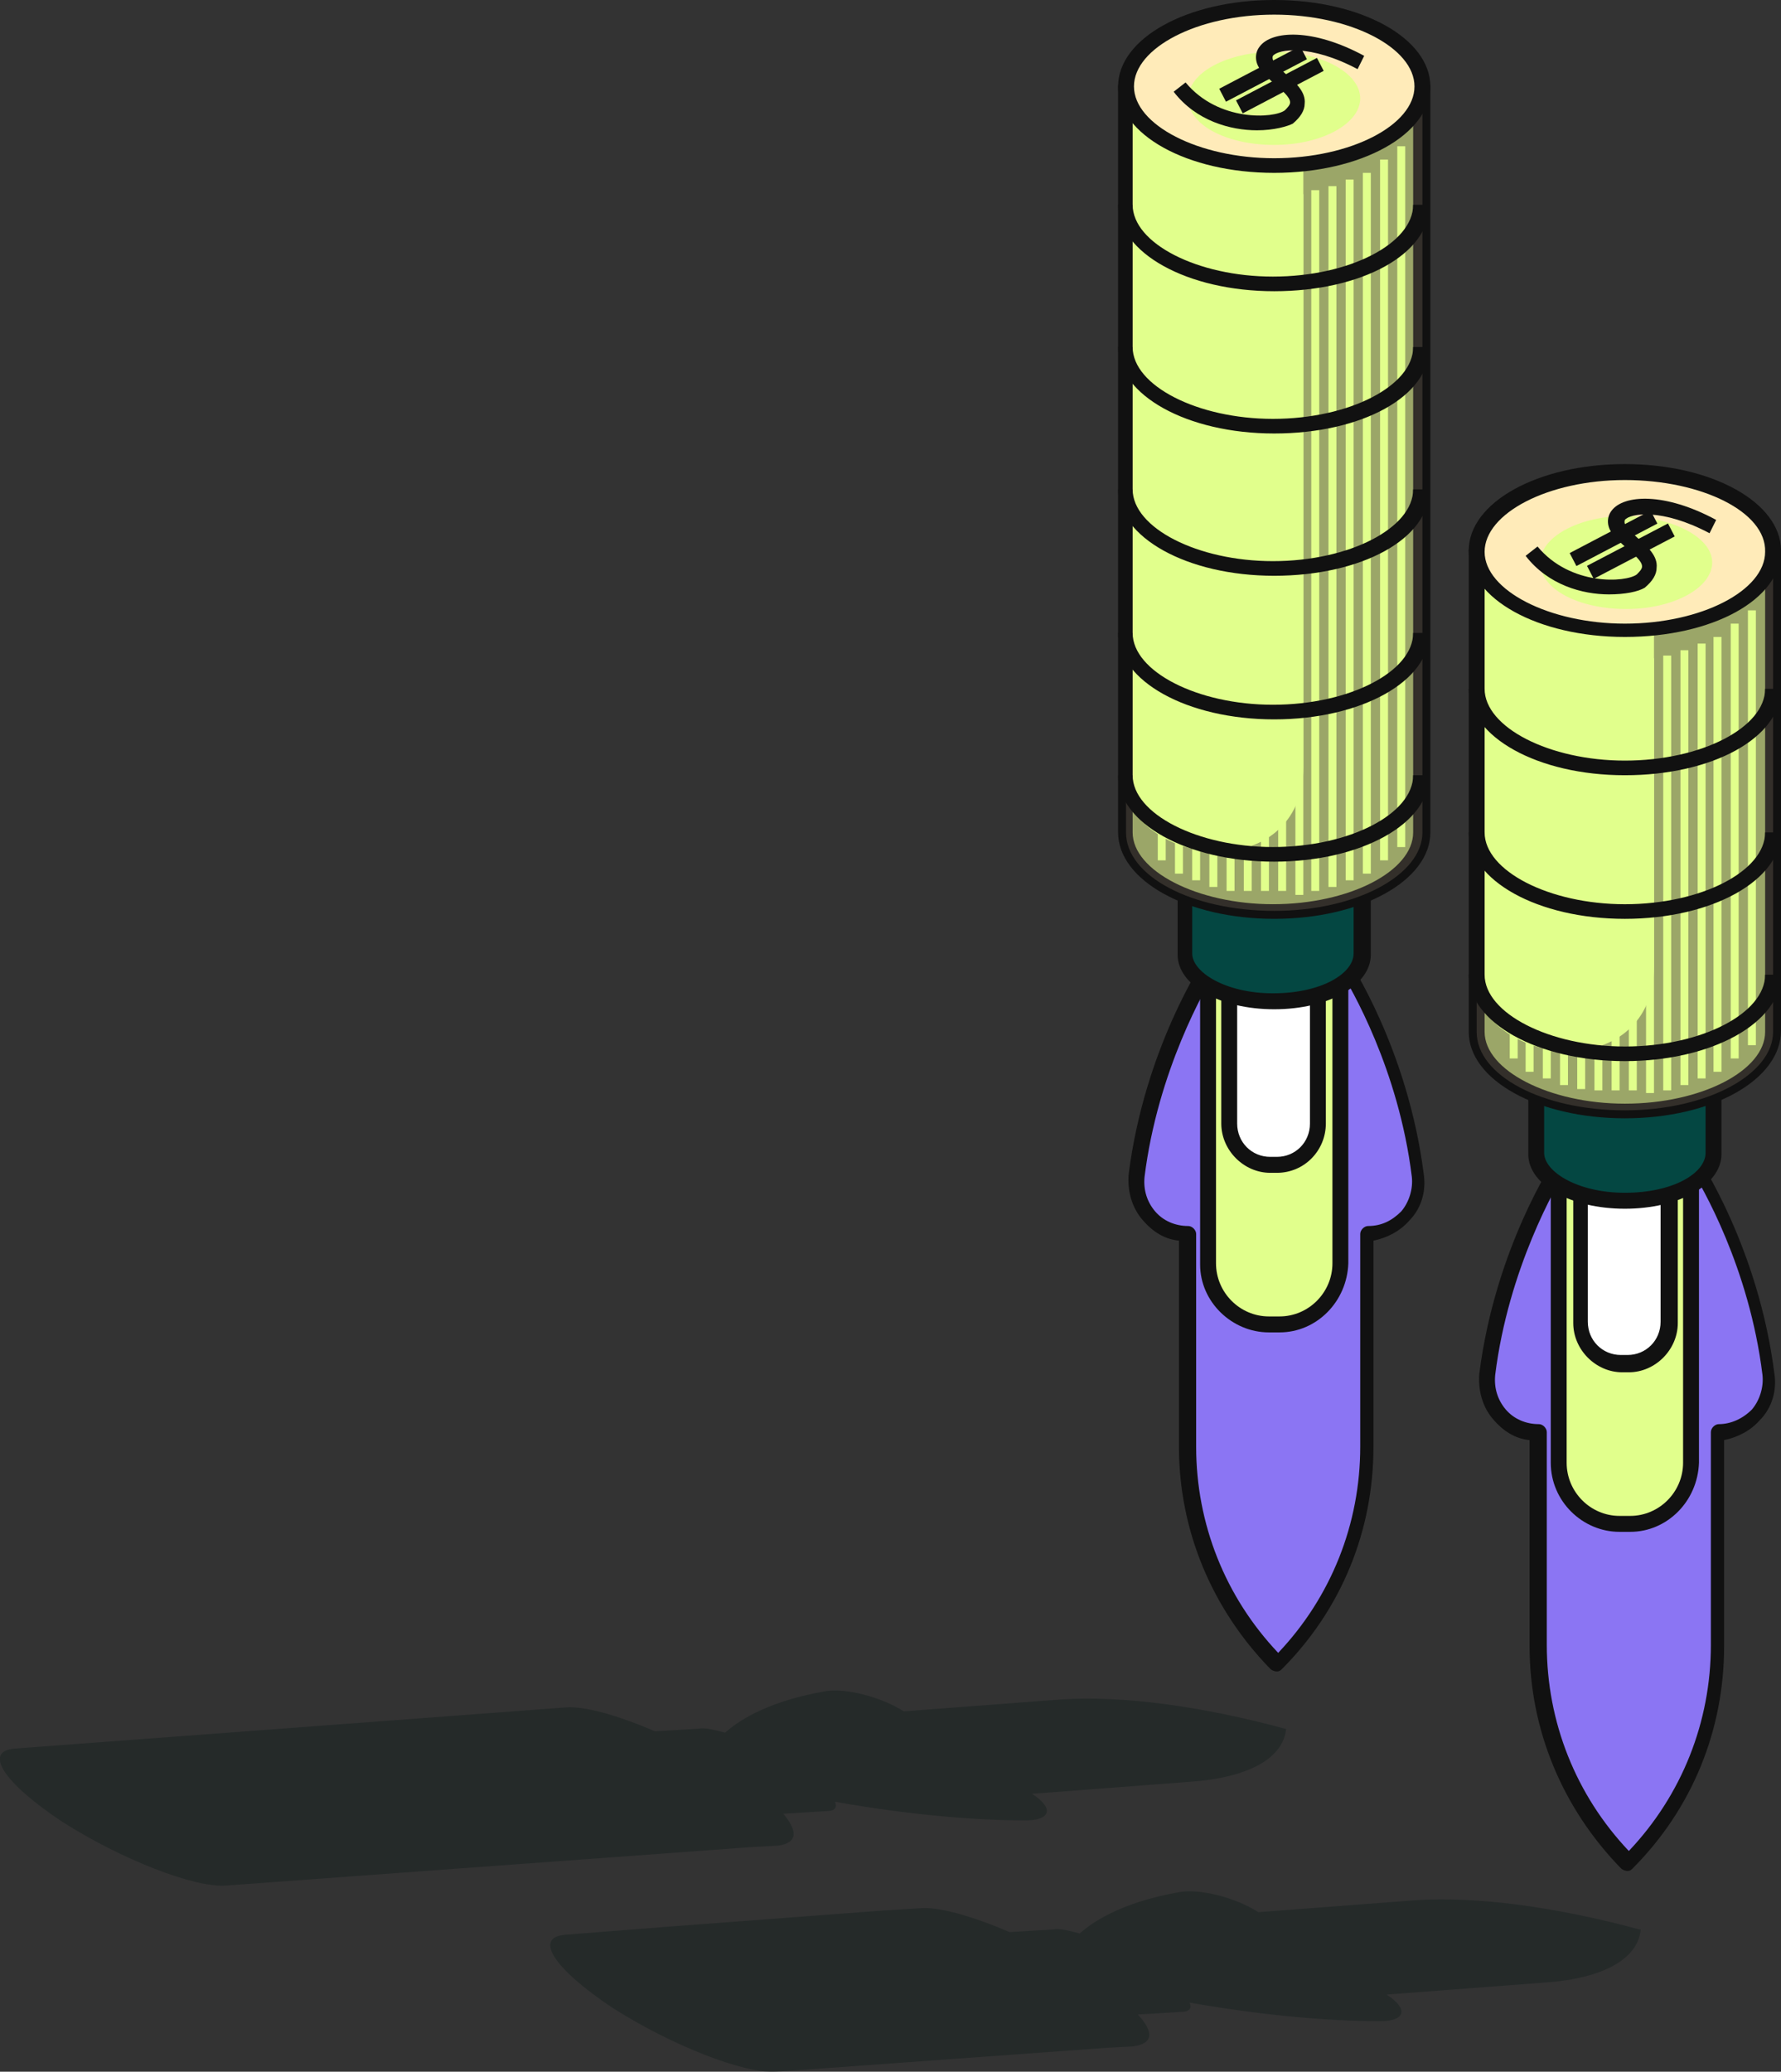 <svg xmlns="http://www.w3.org/2000/svg" width="184" height="214" viewBox="0 0 184 214" fill="none"><rect x="0" y="0" width="184" height="214" fill="#333333" stroke="none"/><g clip-path="url(#clip0_3904_13047)"><g opacity="0.5"><path d="M80.927 187.353L85.439 187.078C86.259 187.078 86.532 186.666 86.259 186.116C90.086 186.803 98.152 188.039 105.944 188.039C108.541 188.039 108.951 186.803 106.627 185.292L122.895 184.056C129.046 183.644 132.601 181.584 132.874 178.562H132.737C124.125 176.227 115.923 175.128 109.635 175.54L93.367 176.776C91.043 175.265 87.216 174.304 85.165 174.716C78.877 175.815 76.006 178.012 74.913 178.974C73.819 178.699 72.862 178.424 72.178 178.562L67.667 178.836C63.84 177.188 60.422 176.227 58.508 176.364L1.504 180.622C-1.777 180.897 0.41 184.193 6.425 188.177C12.44 192.023 20.095 195.044 23.376 194.77L77.783 190.786L80.381 190.649C82.431 190.374 82.431 189.138 80.927 187.353Z" fill="#172120"></path></g><g opacity="0.5"><path d="M117.563 208.094L122.074 207.819C122.895 207.819 123.168 207.407 122.895 206.858C126.722 207.544 134.788 208.781 142.58 208.781C145.177 208.781 145.587 207.544 143.263 206.033L159.531 204.797C165.682 204.385 169.236 202.325 169.51 199.303H169.373C160.761 196.968 152.559 195.869 146.271 196.281L130.003 197.517C127.679 196.006 123.852 195.045 121.801 195.457C115.513 196.556 112.642 198.754 111.548 199.715C110.455 199.44 109.498 199.166 108.814 199.303L104.303 199.578C100.476 197.929 97.058 196.968 95.144 197.105L90.77 197.38L79.834 198.204L68.898 199.028L58.372 199.852C55.091 200.127 57.278 203.424 63.293 207.407C69.308 211.253 76.963 214.275 80.244 214L114.419 211.528L117.016 211.39C119.204 211.116 119.204 209.879 117.563 208.094Z" fill="#172120"></path></g><path d="M146.271 121.423C144.63 108.649 138.479 99.446 138.479 99.446H125.219C125.219 99.446 119.067 108.649 117.427 121.423C117.017 124.582 119.477 127.467 122.621 127.467V149.444C122.621 157.822 125.902 165.789 131.78 171.833H131.917C137.795 165.926 141.076 157.822 141.076 149.444V127.467C144.22 127.467 146.681 124.582 146.271 121.423Z" fill="#8B75F3"></path><path d="M131.917 172.656C131.643 172.656 131.37 172.519 131.233 172.382C125.218 166.201 121.801 158.097 121.801 149.443V128.153C120.297 128.016 119.067 127.192 118.11 126.093C116.88 124.719 116.469 122.934 116.606 121.285C118.247 108.374 124.261 99.308 124.535 98.896C124.672 98.622 124.945 98.484 125.218 98.484H138.478C138.752 98.484 139.025 98.622 139.162 98.896C139.435 99.308 145.45 108.374 147.091 121.285C147.364 123.071 146.817 124.857 145.587 126.093C144.63 127.192 143.263 127.878 141.896 128.153V149.443C141.896 158.097 138.615 166.201 132.464 172.382C132.327 172.519 132.19 172.656 131.917 172.656ZM125.628 100.27C124.535 102.056 119.614 110.572 118.247 121.56C118.11 122.934 118.52 124.17 119.34 125.131C120.16 126.093 121.391 126.642 122.758 126.642C123.168 126.642 123.578 127.054 123.578 127.466V149.443C123.578 157.41 126.585 164.964 132.053 170.733C137.521 164.964 140.529 157.41 140.529 149.443V127.466C140.529 127.054 140.939 126.642 141.349 126.642C142.716 126.642 143.81 126.093 144.767 125.131C145.587 124.17 145.997 122.796 145.86 121.56C144.493 110.434 139.572 102.056 138.478 100.27H125.628Z" fill="#111111"></path><path d="M132.19 136.806H131.097C127.679 136.806 124.809 134.059 124.809 130.488V101.094C124.809 97.66 127.543 94.775 131.097 94.775H132.19C135.608 94.775 138.479 97.522 138.479 101.094V130.488C138.342 134.059 135.608 136.806 132.19 136.806Z" fill="#E1FF8C"></path><path d="M132.19 137.631H131.097C127.269 137.631 123.988 134.471 123.988 130.625V101.094C123.988 97.248 127.132 94.089 131.097 94.089H132.19C136.018 94.089 139.299 97.248 139.299 101.094V130.488C139.162 134.471 136.018 137.631 132.19 137.631ZM131.097 95.6C128.089 95.6 125.629 98.072 125.629 101.094V130.488C125.629 133.51 128.089 135.982 131.097 135.982H132.19C135.198 135.982 137.658 133.51 137.658 130.488V101.094C137.658 98.072 135.198 95.6 132.19 95.6H131.097Z" fill="#111111"></path><path d="M131.917 120.324H131.233C128.909 120.324 126.996 118.401 126.996 116.066V99.033C126.996 96.698 128.909 94.775 131.233 94.775H131.917C134.241 94.775 136.155 96.698 136.155 99.033V116.066C136.291 118.401 134.377 120.324 131.917 120.324Z" fill="white"></path><path d="M131.917 121.148H131.233C128.499 121.148 126.175 118.813 126.175 116.065V99.033C126.175 96.286 128.499 93.951 131.233 93.951H131.917C134.651 93.951 136.975 96.286 136.975 99.033V116.065C136.975 118.813 134.787 121.148 131.917 121.148ZM131.233 95.599C129.319 95.599 127.816 97.11 127.816 99.033V116.065C127.816 117.988 129.319 119.499 131.233 119.499H131.917C133.831 119.499 135.334 117.988 135.334 116.065V99.033C135.334 97.11 133.831 95.599 131.917 95.599H131.233Z" fill="#111111"></path><path d="M122.484 52.47V98.621C122.484 101.368 126.585 103.429 131.643 103.429C136.701 103.429 140.802 101.231 140.802 98.621V52.47H122.484Z" fill="#044742"></path><path d="M131.643 104.253C126.039 104.253 121.664 101.78 121.664 98.621V52.47C121.664 52.058 122.074 51.645 122.484 51.645H140.802C141.212 51.645 141.622 52.058 141.622 52.47V98.621C141.622 101.78 137.248 104.253 131.643 104.253ZM123.168 53.156V98.484C123.168 100.407 126.585 102.604 131.507 102.604C136.565 102.604 139.845 100.544 139.845 98.484V53.156H123.168Z" fill="#111111"></path><path d="M116.333 8.928V85.984C116.333 90.517 123.168 94.088 131.644 94.088C140.119 94.088 146.954 90.38 146.954 85.984V8.928H116.333Z" fill="#E1FF8C"></path><path d="M131.643 94.912C122.621 94.912 115.513 90.929 115.513 85.984V8.928C115.513 8.516 115.923 8.104 116.333 8.104H146.954C147.364 8.104 147.774 8.516 147.774 8.928V85.984C147.774 90.929 140.666 94.912 131.643 94.912ZM117.016 9.752V85.984C117.016 89.967 123.715 93.401 131.507 93.401C139.435 93.401 145.997 89.967 145.997 85.984V9.752H117.016Z" fill="#111111"></path><g opacity="0.5"><path d="M134.651 8.928V79.254C134.651 90.105 120.297 90.38 116.333 82.55V85.984C116.333 90.517 123.168 94.088 131.644 94.088C140.119 94.088 146.954 90.38 146.954 85.984V8.928H134.651Z" fill="#554D43"></path></g><path d="M146.954 8.928C146.954 13.461 140.119 17.032 131.644 17.032C123.168 17.032 116.333 13.324 116.333 8.928C116.333 4.395 123.168 0.824 131.644 0.824C140.119 0.824 146.954 4.395 146.954 8.928Z" fill="#FFEBB9"></path><path d="M131.643 17.856C122.621 17.856 115.513 13.873 115.513 8.928C115.513 3.983 122.621 0 131.643 0C140.666 0 147.774 3.983 147.774 8.928C147.774 13.873 140.666 17.856 131.643 17.856ZM131.643 1.511C123.715 1.511 117.153 4.945 117.153 8.928C117.153 12.911 123.851 16.345 131.643 16.345C139.572 16.345 146.134 12.911 146.134 8.928C146.134 4.945 139.572 1.511 131.643 1.511Z" fill="#111111"></path><path d="M140.529 10.164C140.529 12.774 136.565 14.971 131.643 14.971C126.722 14.971 122.758 12.911 122.758 10.164C122.758 7.554 126.722 5.356 131.643 5.356C136.565 5.356 140.529 7.554 140.529 10.164Z" fill="#E1FF8C"></path><path d="M129.867 13.46C127.133 13.46 123.578 12.499 121.254 9.477L122.485 8.516C125.902 12.636 131.644 12.224 132.737 11.4C133.011 11.125 133.284 10.851 133.284 10.576C133.284 10.027 132.464 9.34 131.644 8.653C131.234 8.241 130.687 7.829 130.413 7.417C129.593 6.593 129.593 5.494 130.14 4.807C131.37 3.159 135.608 2.884 140.939 5.769L140.256 7.142C135.335 4.532 132.054 5.082 131.507 5.769C131.507 5.769 131.37 6.043 131.644 6.455C131.917 6.867 132.327 7.142 132.737 7.554C133.831 8.516 134.925 9.477 134.788 10.713C134.788 11.4 134.378 12.087 133.558 12.774C133.011 13.048 131.644 13.46 129.867 13.46Z" fill="#111111"></path><path d="M134.325 4.782L125.963 9.167L126.659 10.506L135.02 6.121L134.325 4.782Z" fill="#111111"></path><path d="M136.057 5.981L127.695 10.367L128.391 11.707L136.753 7.32L136.057 5.981Z" fill="#111111"></path><path d="M145.177 15.109H144.356V87.496H145.177V15.109Z" fill="#E1FF8C"></path><path d="M143.4 16.482H142.58V88.869H143.4V16.482Z" fill="#E1FF8C"></path><path d="M141.622 17.856H140.802V90.243H141.622V17.856Z" fill="#E1FF8C"></path><path d="M136.291 19.642H135.471V92.028H136.291V19.642Z" fill="#E1FF8C"></path><path d="M134.651 20.054H133.831V92.44H134.651V20.054Z" fill="#E1FF8C"></path><path d="M132.874 19.642H132.054V92.028H132.874V19.642Z" fill="#E1FF8C"></path><path d="M131.097 19.642H130.276V92.028H131.097V19.642Z" fill="#E1FF8C"></path><path d="M129.32 19.642H128.5V92.028H129.32V19.642Z" fill="#E1FF8C"></path><path d="M127.542 19.642H126.722V92.028H127.542V19.642Z" fill="#E1FF8C"></path><path d="M138.068 19.23H137.248V91.616H138.068V19.23Z" fill="#E1FF8C"></path><path d="M139.846 18.543H139.025V90.929H139.846V18.543Z" fill="#E1FF8C"></path><path d="M120.434 16.482H119.614V88.869H120.434V16.482Z" fill="#E1FF8C"></path><path d="M122.211 17.856H121.391V90.243H122.211V17.856Z" fill="#E1FF8C"></path><path d="M125.766 19.23H124.945V91.616H125.766V19.23Z" fill="#E1FF8C"></path><path d="M123.988 18.543H123.168V90.929H123.988V18.543Z" fill="#E1FF8C"></path><path d="M131.643 30.081C122.621 30.081 115.513 26.097 115.513 21.152H117.016C117.016 25.136 123.715 28.57 131.507 28.57C139.435 28.57 145.997 25.136 145.997 21.152H147.638C147.774 26.235 140.666 30.081 131.643 30.081Z" fill="#111111"></path><path d="M131.643 44.778C122.621 44.778 115.513 40.794 115.513 35.85H117.016C117.016 39.833 123.715 43.267 131.507 43.267C139.435 43.267 145.997 39.833 145.997 35.85H147.638C147.774 40.932 140.666 44.778 131.643 44.778Z" fill="#111111"></path><path d="M131.643 59.475C122.621 59.475 115.513 55.492 115.513 50.547H117.016C117.016 54.53 123.715 57.964 131.507 57.964C139.435 57.964 145.997 54.53 145.997 50.547H147.638C147.774 55.629 140.666 59.475 131.643 59.475Z" fill="#111111"></path><path d="M131.643 74.309C122.621 74.309 115.513 70.326 115.513 65.381H117.016C117.016 69.364 123.715 72.798 131.507 72.798C139.435 72.798 145.997 69.364 145.997 65.381H147.638C147.774 70.326 140.666 74.309 131.643 74.309Z" fill="#111111"></path><path d="M131.643 89.006C122.621 89.006 115.513 85.023 115.513 80.078H117.016C117.016 84.061 123.715 87.495 131.507 87.495C139.435 87.495 145.997 84.061 145.997 80.078H147.638C147.774 85.023 140.666 89.006 131.643 89.006Z" fill="#111111"></path><path d="M182.633 142.027C180.993 129.253 174.841 120.05 174.841 120.05H161.581C161.581 120.05 155.43 129.253 153.789 142.027C153.379 145.186 155.84 148.07 158.984 148.07V170.047C158.984 178.426 162.265 186.393 168.143 192.436H168.28C174.158 186.53 177.439 178.426 177.439 170.047V148.07C180.583 148.07 183.043 145.186 182.633 142.027Z" fill="#8B75F3"></path><path d="M168.143 193.26C167.869 193.26 167.596 193.123 167.459 192.985C161.444 186.804 158.027 178.7 158.027 170.047V148.757C156.523 148.619 155.293 147.795 154.336 146.696C153.106 145.323 152.696 143.537 152.832 141.889C154.473 128.978 160.488 119.912 160.761 119.5C160.898 119.225 161.171 119.088 161.444 119.088H174.704C174.978 119.088 175.251 119.225 175.388 119.5C175.661 119.912 181.676 128.978 183.317 141.889C183.59 143.675 183.043 145.46 181.813 146.696C180.856 147.795 179.489 148.482 178.122 148.757V170.047C178.122 178.7 174.841 186.804 168.69 192.985C168.553 193.123 168.416 193.26 168.143 193.26ZM161.855 120.736C160.761 122.522 155.84 131.038 154.473 142.026C154.336 143.4 154.746 144.636 155.566 145.598C156.386 146.559 157.617 147.108 158.984 147.108C159.394 147.108 159.804 147.52 159.804 147.933V169.909C159.804 177.876 162.811 185.431 168.279 191.2C173.748 185.431 176.755 177.876 176.755 169.909V147.933C176.755 147.52 177.165 147.108 177.575 147.108C178.805 147.108 180.036 146.559 180.993 145.598C181.813 144.636 182.223 143.262 182.086 142.026C180.719 130.9 175.798 122.522 174.704 120.736H161.855Z" fill="#111111"></path><path d="M168.417 157.41H167.323C163.905 157.41 161.035 154.663 161.035 151.092V121.561C161.035 118.127 163.769 115.242 167.323 115.242H168.417C171.834 115.242 174.705 117.989 174.705 121.561V151.092C174.705 154.663 171.834 157.41 168.417 157.41Z" fill="#E1FF8C"></path><path d="M168.416 158.234H167.323C163.495 158.234 160.214 155.075 160.214 151.092V121.56C160.214 117.714 163.358 114.418 167.323 114.418H168.416C172.244 114.418 175.525 117.577 175.525 121.56V151.092C175.388 155.075 172.244 158.234 168.416 158.234ZM167.323 116.066C164.315 116.066 161.855 118.539 161.855 121.56V151.092C161.855 154.114 164.315 156.586 167.323 156.586H168.416C171.424 156.586 173.884 154.114 173.884 151.092V121.56C173.884 118.539 171.424 116.066 168.416 116.066H167.323Z" fill="#111111"></path><path d="M168.28 140.927H167.596C165.272 140.927 163.358 139.004 163.358 136.669V119.637C163.358 117.302 165.272 115.379 167.596 115.379H168.28C170.604 115.379 172.517 117.302 172.517 119.637V136.669C172.517 139.004 170.604 140.927 168.28 140.927Z" fill="white"></path><path d="M168.28 141.751H167.596C164.862 141.751 162.538 139.416 162.538 136.669V119.637C162.538 116.89 164.862 114.555 167.596 114.555H168.28C171.014 114.555 173.337 116.89 173.337 119.637V136.669C173.337 139.416 171.014 141.751 168.28 141.751ZM167.459 116.066C165.546 116.066 164.042 117.577 164.042 119.499V136.532C164.042 138.455 165.546 139.965 167.459 139.965H168.143C170.057 139.965 171.56 138.455 171.56 136.532V119.637C171.56 117.714 170.057 116.203 168.143 116.203H167.459V116.066Z" fill="#111111"></path><path d="M158.71 73.073V119.225C158.71 121.972 162.811 124.032 167.869 124.032C172.927 124.032 177.028 121.834 177.028 119.225V73.073H158.71Z" fill="#044742"></path><path d="M167.869 124.856C162.265 124.856 157.89 122.384 157.89 119.225V73.073C157.89 72.661 158.3 72.249 158.71 72.249H177.028C177.438 72.249 177.849 72.661 177.849 73.073V119.225C177.849 122.384 173.474 124.856 167.869 124.856ZM159.531 73.76V119.087C159.531 121.01 162.948 123.208 167.869 123.208C172.927 123.208 176.208 121.148 176.208 119.087V73.76H159.531Z" fill="#111111"></path><path d="M152.559 56.865V106.451C152.559 110.983 159.394 114.555 167.87 114.555C176.345 114.555 183.18 110.846 183.18 106.451V56.865H152.559Z" fill="#E1FF8C"></path><path d="M167.87 115.516C158.847 115.516 151.739 111.533 151.739 106.588V56.865C151.739 56.453 152.149 56.041 152.559 56.041H183.18C183.59 56.041 184 56.453 184 56.865V106.451C184 111.533 176.892 115.516 167.87 115.516ZM153.379 57.689V106.588C153.379 110.571 160.078 114.005 167.87 114.005C175.798 114.005 182.36 110.571 182.36 106.588V57.689H153.379Z" fill="#111111"></path><g opacity="0.5"><path d="M170.877 56.865V99.858C170.877 110.709 156.523 110.983 152.559 103.154V106.588C152.559 111.121 159.394 114.692 167.87 114.692C176.345 114.692 183.18 110.983 183.18 106.588V56.865H170.877Z" fill="#554D43"></path></g><path d="M183.18 56.866C183.18 61.398 176.345 64.97 167.87 64.97C159.394 64.97 152.559 61.261 152.559 56.866C152.559 52.333 159.394 48.762 167.87 48.762C176.345 48.762 183.18 52.47 183.18 56.866Z" fill="#FFEBB9"></path><path d="M167.87 65.794C158.847 65.794 151.739 61.81 151.739 56.866C151.739 51.921 158.847 47.938 167.87 47.938C176.892 47.938 184 51.921 184 56.866C184 61.948 176.892 65.794 167.87 65.794ZM167.87 49.586C159.941 49.586 153.379 53.02 153.379 57.003C153.379 60.986 160.078 64.42 167.87 64.42C175.798 64.42 182.36 60.986 182.36 57.003C182.497 52.882 175.798 49.586 167.87 49.586Z" fill="#111111"></path><path d="M176.892 58.101C176.892 60.711 172.927 62.909 168.006 62.909C163.085 62.909 159.121 60.849 159.121 58.101C159.121 55.492 163.085 53.294 168.006 53.294C172.791 53.431 176.892 55.492 176.892 58.101Z" fill="#E1FF8C"></path><path d="M166.229 61.398C163.495 61.398 159.941 60.436 157.617 57.415L158.847 56.453C162.265 60.574 168.006 60.162 169.1 59.338C169.373 59.063 169.646 58.788 169.646 58.513C169.646 57.964 168.826 57.277 168.006 56.59C167.596 56.178 167.049 55.766 166.776 55.354C165.955 54.53 165.955 53.431 166.502 52.745C167.733 51.096 171.97 50.822 177.302 53.706L176.618 55.08C171.697 52.47 168.416 53.019 167.869 53.706C167.869 53.706 167.733 53.981 168.006 54.393C168.279 54.805 168.689 55.08 169.1 55.492C170.193 56.453 171.287 57.415 171.15 58.651C171.15 59.338 170.74 60.024 169.92 60.711C169.236 61.123 167.869 61.398 166.229 61.398Z" fill="#111111"></path><path d="M170.53 52.745L162.168 57.13L162.864 58.469L171.226 54.084L170.53 52.745Z" fill="#111111"></path><path d="M172.322 54.072L163.957 58.449L164.651 59.789L173.017 55.412L172.322 54.072Z" fill="#111111"></path><path d="M181.403 63.047H180.583V107.962H181.403V63.047Z" fill="#E1FF8C"></path><path d="M179.626 64.42H178.806V109.335H179.626V64.42Z" fill="#E1FF8C"></path><path d="M177.849 65.794H177.028V110.709H177.849V65.794Z" fill="#E1FF8C"></path><path d="M172.654 67.717H171.834V112.632H172.654V67.717Z" fill="#E1FF8C"></path><path d="M170.877 67.991H170.057V112.906H170.877V67.991Z" fill="#E1FF8C"></path><path d="M169.1 67.717H168.28V112.632H169.1V67.717Z" fill="#E1FF8C"></path><path d="M167.323 67.717H166.502V112.632H167.323V67.717Z" fill="#E1FF8C"></path><path d="M165.546 67.717H164.726V112.632H165.546V67.717Z" fill="#E1FF8C"></path><path d="M163.768 67.579H162.948V112.494H163.768V67.579Z" fill="#E1FF8C"></path><path d="M174.431 67.167H173.611V112.082H174.431V67.167Z" fill="#E1FF8C"></path><path d="M176.208 66.481H175.388V111.396H176.208V66.481Z" fill="#E1FF8C"></path><path d="M156.797 64.42H155.977V109.335H156.797V64.42Z" fill="#E1FF8C"></path><path d="M158.437 65.794H157.617V110.709H158.437V65.794Z" fill="#E1FF8C"></path><path d="M161.992 67.167H161.171V112.082H161.992V67.167Z" fill="#E1FF8C"></path><path d="M160.214 66.481H159.394V111.396H160.214V66.481Z" fill="#E1FF8C"></path><path d="M167.87 80.079C158.847 80.079 151.739 76.095 151.739 71.15H153.379C153.379 75.134 160.078 78.568 167.87 78.568C175.798 78.568 182.36 75.134 182.36 71.15H184C184 76.233 176.892 80.079 167.87 80.079Z" fill="#111111"></path><path d="M167.87 94.913C158.847 94.913 151.739 90.93 151.739 85.985H153.379C153.379 89.969 160.078 93.403 167.87 93.403C175.798 93.403 182.36 89.969 182.36 85.985H184C184 90.93 176.892 94.913 167.87 94.913Z" fill="#111111"></path><path d="M167.87 109.61C158.847 109.61 151.739 105.626 151.739 100.682H153.379C153.379 104.665 160.078 108.099 167.87 108.099C175.798 108.099 182.36 104.665 182.36 100.682H184C184 105.626 176.892 109.61 167.87 109.61Z" fill="#111111"></path></g><defs><clipPath id="clip0_3904_13047"><rect width="184" height="214" fill="white"></rect></clipPath></defs></svg>